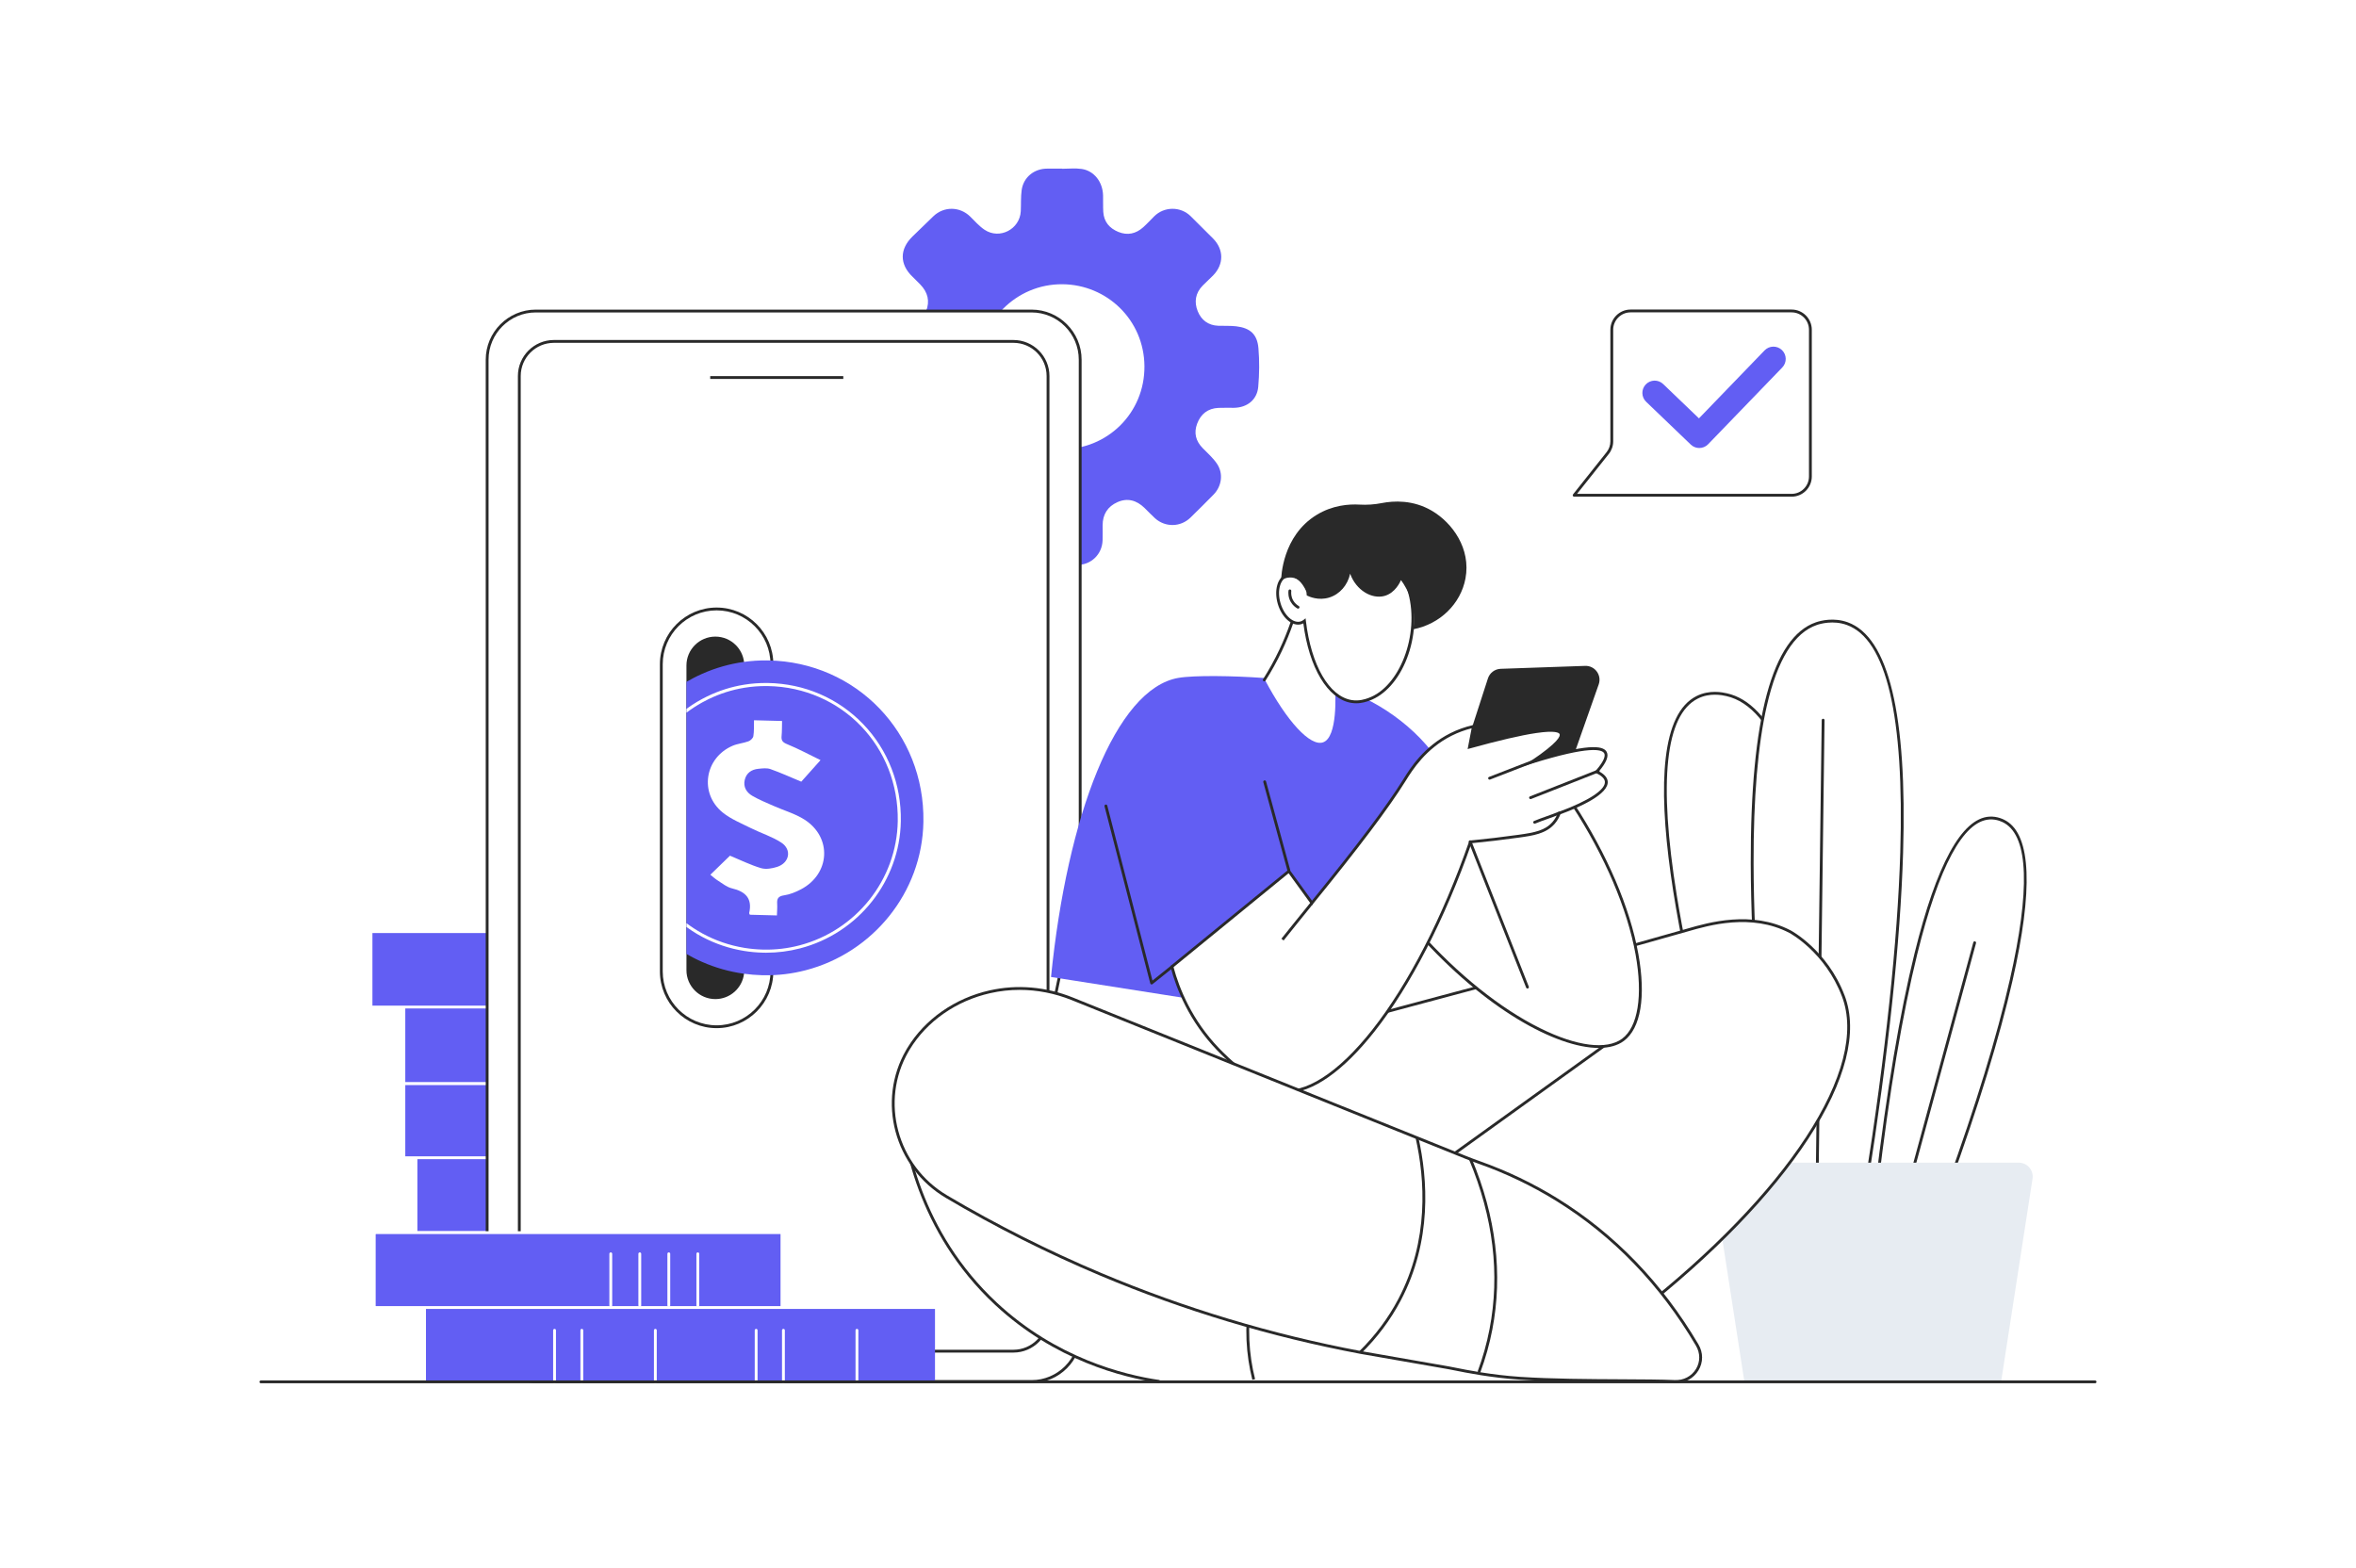 <?xml version="1.0" encoding="utf-8"?>
<!-- Generator: Adobe Illustrator 27.5.0, SVG Export Plug-In . SVG Version: 6.00 Build 0)  -->
<svg version="1.1" id="_x2DC_àð_x5F_1" xmlns="http://www.w3.org/2000/svg" xmlns:xlink="http://www.w3.org/1999/xlink" x="0px"
	 y="0px" viewBox="0 0 2500 1664" style="enable-background:new 0 0 2500 1664;" xml:space="preserve">
<rect style="fill:#FFFFFF;" width="2500" height="1664"/>
<rect x="395.194" y="990.172" style="fill:#625EF3;" width="392.672" height="78.901"/>
<rect x="430.058" y="1069.65" style="fill:#625EF3;" width="403.682" height="78.901"/>
<rect x="430.058" y="1148.927" style="fill:#625EF3;" width="403.682" height="78.901"/>
<rect x="442.902" y="1228.606" style="fill:#625EF3;" width="403.682" height="78.901"/>
<rect x="398.798" y="1308.084" style="fill:#625EF3;" width="429.436" height="78.901"/>
<rect x="452.077" y="1387.562" style="fill:#625EF3;" width="403.682" height="78.901"/>
<rect x="659.177" y="1387.562" style="fill:#625EF3;" width="332.969" height="78.901"/>
<path style="fill:#FFFFFF;" d="M546.919,1148.968c-0.829,0-1.5-0.672-1.5-1.5v-54.738c0-0.828,0.671-1.5,1.5-1.5s1.5,0.672,1.5,1.5
	v54.738C548.419,1148.296,547.748,1148.968,546.919,1148.968z"/>
<path style="fill:#FFFFFF;" d="M588.446,1148.968c-0.829,0-1.5-0.672-1.5-1.5v-54.738c0-0.828,0.671-1.5,1.5-1.5s1.5,0.672,1.5,1.5
	v54.738C589.946,1148.296,589.274,1148.968,588.446,1148.968z"/>
<path style="fill:#FFFFFF;" d="M714.282,1148.968c-0.829,0-1.5-0.672-1.5-1.5v-54.738c0-0.828,0.671-1.5,1.5-1.5s1.5,0.672,1.5,1.5
	v54.738C715.782,1148.296,715.111,1148.968,714.282,1148.968z"/>
<path style="fill:#FFFFFF;" d="M517.977,1068.433c-0.829,0-1.5-0.672-1.5-1.5v-54.739c0-0.828,0.671-1.5,1.5-1.5
	c0.829,0,1.5,0.672,1.5,1.5v54.739C519.477,1067.761,518.806,1068.433,517.977,1068.433z"/>
<path style="fill:#FFFFFF;" d="M546.919,1068.433c-0.829,0-1.5-0.672-1.5-1.5v-54.739c0-0.828,0.671-1.5,1.5-1.5s1.5,0.672,1.5,1.5
	v54.739C548.419,1067.761,547.748,1068.433,546.919,1068.433z"/>
<path style="fill:#FFFFFF;" d="M624.938,1068.433c-0.829,0-1.5-0.672-1.5-1.5v-54.739c0-0.828,0.671-1.5,1.5-1.5s1.5,0.672,1.5,1.5
	v54.739C626.438,1067.761,625.767,1068.433,624.938,1068.433z"/>
<path style="fill:#FFFFFF;" d="M517.977,1229.503c-0.829,0-1.5-0.672-1.5-1.5v-54.738c0-0.828,0.671-1.5,1.5-1.5
	c0.829,0,1.5,0.672,1.5,1.5v54.738C519.477,1228.831,518.806,1229.503,517.977,1229.503z"/>
<path style="fill:#FFFFFF;" d="M546.919,1229.503c-0.829,0-1.5-0.672-1.5-1.5v-54.738c0-0.828,0.671-1.5,1.5-1.5s1.5,0.672,1.5,1.5
	v54.738C548.419,1228.831,547.748,1229.503,546.919,1229.503z"/>
<path style="fill:#FFFFFF;" d="M624.938,1229.503c-0.829,0-1.5-0.672-1.5-1.5v-54.738c0-0.828,0.671-1.5,1.5-1.5s1.5,0.672,1.5,1.5
	v54.738C626.438,1228.831,625.767,1229.503,624.938,1229.503z"/>
<path style="fill:#FFFFFF;" d="M802.368,1467.964c-0.829,0-1.5-0.672-1.5-1.5v-54.739c0-0.828,0.671-1.5,1.5-1.5s1.5,0.672,1.5,1.5
	v54.739C803.868,1467.292,803.196,1467.964,802.368,1467.964z"/>
<path style="fill:#FFFFFF;" d="M831.31,1467.964c-0.829,0-1.5-0.672-1.5-1.5v-54.739c0-0.828,0.671-1.5,1.5-1.5
	c0.829,0,1.5,0.672,1.5,1.5v54.739C832.81,1467.292,832.139,1467.964,831.31,1467.964z"/>
<path style="fill:#FFFFFF;" d="M909.329,1467.964c-0.829,0-1.5-0.672-1.5-1.5v-54.739c0-0.828,0.671-1.5,1.5-1.5
	c0.829,0,1.5,0.672,1.5,1.5v54.739C910.829,1467.292,910.157,1467.964,909.329,1467.964z"/>
<path style="fill:#FFFFFF;" d="M588.446,1467.964c-0.829,0-1.5-0.672-1.5-1.5v-54.739c0-0.828,0.671-1.5,1.5-1.5s1.5,0.672,1.5,1.5
	v54.739C589.946,1467.292,589.274,1467.964,588.446,1467.964z"/>
<path style="fill:#FFFFFF;" d="M617.388,1467.964c-0.829,0-1.5-0.672-1.5-1.5v-54.739c0-0.828,0.671-1.5,1.5-1.5s1.5,0.672,1.5,1.5
	v54.739C618.888,1467.292,618.217,1467.964,617.388,1467.964z"/>
<path style="fill:#FFFFFF;" d="M695.407,1467.964c-0.829,0-1.5-0.672-1.5-1.5v-54.739c0-0.828,0.671-1.5,1.5-1.5
	c0.829,0,1.5,0.672,1.5,1.5v54.739C696.907,1467.292,696.235,1467.964,695.407,1467.964z"/>
<path style="fill:#FFFFFF;" d="M670.239,1308.78c-0.829,0-1.5-0.672-1.5-1.5v-54.739c0-0.828,0.671-1.5,1.5-1.5
	c0.829,0,1.5,0.672,1.5,1.5v54.739C671.739,1308.108,671.068,1308.78,670.239,1308.78z"/>
<path style="fill:#FFFFFF;" d="M699.182,1308.78c-0.829,0-1.5-0.672-1.5-1.5v-54.739c0-0.828,0.671-1.5,1.5-1.5
	c0.829,0,1.5,0.672,1.5,1.5v54.739C700.682,1308.108,700.01,1308.78,699.182,1308.78z"/>
<path style="fill:#FFFFFF;" d="M777.2,1308.78c-0.829,0-1.5-0.672-1.5-1.5v-54.739c0-0.828,0.671-1.5,1.5-1.5s1.5,0.672,1.5,1.5
	v54.739C778.7,1308.108,778.029,1308.78,777.2,1308.78z"/>
<path style="fill:#FFFFFF;" d="M543.144,1308.78c-0.829,0-1.5-0.672-1.5-1.5v-54.739c0-0.828,0.671-1.5,1.5-1.5s1.5,0.672,1.5,1.5
	v54.739C544.644,1308.108,543.973,1308.78,543.144,1308.78z"/>
<path style="fill:#FFFFFF;" d="M572.087,1308.78c-0.829,0-1.5-0.672-1.5-1.5v-54.739c0-0.828,0.671-1.5,1.5-1.5
	c0.829,0,1.5,0.672,1.5,1.5v54.739C573.587,1308.108,572.915,1308.78,572.087,1308.78z"/>
<path style="fill:#FFFFFF;" d="M650.105,1308.78c-0.829,0-1.5-0.672-1.5-1.5v-54.739c0-0.828,0.671-1.5,1.5-1.5s1.5,0.672,1.5,1.5
	v54.739C651.605,1308.108,650.934,1308.78,650.105,1308.78z"/>
<path style="fill:#FFFFFF;" d="M709.689,1386.799c-0.829,0-1.5-0.672-1.5-1.5v-54.738c0-0.828,0.671-1.5,1.5-1.5
	c0.829,0,1.5,0.672,1.5,1.5v54.738C711.189,1386.127,710.518,1386.799,709.689,1386.799z"/>
<path style="fill:#FFFFFF;" d="M740.478,1386.799c-0.829,0-1.5-0.672-1.5-1.5v-54.738c0-0.828,0.671-1.5,1.5-1.5
	c0.829,0,1.5,0.672,1.5,1.5v54.738C741.978,1386.127,741.307,1386.799,740.478,1386.799z"/>
<path style="fill:#FFFFFF;" d="M648.111,1386.799c-0.829,0-1.5-0.672-1.5-1.5v-54.738c0-0.828,0.671-1.5,1.5-1.5s1.5,0.672,1.5,1.5
	v54.738C649.611,1386.127,648.94,1386.799,648.111,1386.799z"/>
<path style="fill:#FFFFFF;" d="M678.9,1386.799c-0.829,0-1.5-0.672-1.5-1.5v-54.738c0-0.828,0.671-1.5,1.5-1.5s1.5,0.672,1.5,1.5
	v54.738C680.4,1386.127,679.729,1386.799,678.9,1386.799z"/>
<path style="fill:#FFFFFF;" d="M835.05,1151.567H427.096c-0.829,0-1.5-0.672-1.5-1.5s0.671-1.5,1.5-1.5H835.05
	c0.829,0,1.5,0.672,1.5,1.5S835.878,1151.567,835.05,1151.567z"/>
<path style="fill:#FFFFFF;" d="M848.019,1230.106H428.275c-0.829,0-1.5-0.672-1.5-1.5s0.671-1.5,1.5-1.5h419.745
	c0.829,0,1.5,0.672,1.5,1.5S848.848,1230.106,848.019,1230.106z"/>
<path style="fill:#FFFFFF;" d="M848.019,1309.584H361.069c-0.829,0-1.5-0.672-1.5-1.5s0.671-1.5,1.5-1.5h486.951
	c0.829,0,1.5,0.672,1.5,1.5S848.848,1309.584,848.019,1309.584z"/>
<path style="fill:#FFFFFF;" d="M996.581,1389.063H362.248c-0.829,0-1.5-0.672-1.5-1.5s0.671-1.5,1.5-1.5h634.333
	c0.829,0,1.5,0.672,1.5,1.5S997.409,1389.063,996.581,1389.063z"/>
<path style="fill:#FFFFFF;" d="M835.05,1070.212H394.672c-0.829,0-1.5-0.672-1.5-1.5s0.671-1.5,1.5-1.5H835.05
	c0.829,0,1.5,0.672,1.5,1.5S835.878,1070.212,835.05,1070.212z"/>
<path style="fill:#625EF3;" d="M1126.939,179.104c6.934,0,13.986-0.813,20.776,0.173c13.24,1.923,22.38,13.705,22.766,28.046
	c0.157,5.836-0.118,11.692,0.231,17.513c0.633,10.561,6.615,17.46,16.075,21.312c9.7,3.949,18.612,1.913,26.312-4.988
	c4.071-3.649,7.761-7.721,11.645-11.581c10.671-10.605,28.076-10.663,38.754-0.097c7.915,7.832,15.815,15.681,23.66,23.584
	c11.646,11.733,11.649,27.492,0.003,39.338c-3.58,3.641-7.405,7.042-10.979,10.688c-7.712,7.868-9.204,17.353-5.254,27.164
	c3.801,9.441,11.216,15.044,21.815,15.449c6.372,0.244,12.811-0.172,19.114,0.584c14.7,1.762,22.229,8.431,23.489,23.182
	c1.158,13.562,0.989,27.387-0.193,40.956c-1.206,13.855-11.786,22.153-25.78,22.343c-5.476,0.074-10.963-0.181-16.428,0.073
	c-11.228,0.521-18.729,6.418-22.629,16.787c-3.704,9.848-1.429,18.449,5.907,25.94c5.213,5.323,10.949,10.365,15.083,16.462
	c7.079,10.441,5.167,23.96-3.662,32.93c-8.066,8.195-16.196,16.329-24.438,24.346c-10.485,10.2-26.671,10.489-37.587,0.678
	c-3.932-3.534-7.499-7.472-11.322-11.132c-8.241-7.888-17.79-10.744-28.497-6c-10.464,4.636-15.778,13.048-15.786,24.625
	c-0.004,5.294,0.136,10.593-0.037,15.882c-0.491,14.986-12.191,26.206-27.214,26.223c-10.589,0.012-21.185-0.26-31.764,0.066
	c-14.682,0.453-27.356-11.229-27.81-27.5c-0.148-5.29-0.016-10.588-0.025-15.882c-0.018-10.535-6.063-19.653-15.61-23.479
	c-10.378-4.159-19.608-2.286-27.629,5.453c-3.546,3.422-6.928,7.013-10.477,10.432c-11.589,11.164-28.126,11.197-39.623-0.007
	c-7.964-7.761-15.83-15.625-23.634-23.547c-10.992-11.159-10.873-27.389,0.185-38.593c3.206-3.248,6.399-6.512,9.69-9.674
	c8.152-7.831,10.993-17.18,6.889-27.785c-4.234-10.94-12.753-16.353-24.514-16.55c-5.247-0.088-10.494-0.141-15.741-0.228
	c-15.718-0.261-27.12-11.793-27.134-27.443c-0.009-9.676,0.526-19.387-0.121-29.02c-1.057-15.743,10.375-29.863,29.393-30.072
	c4.381-0.048,8.763,0.001,13.144-0.013c12.064-0.037,20.492-5.277,24.612-15.408c4.407-10.835,1.828-20.237-6.077-28.452
	c-2.658-2.762-5.357-5.49-8.135-8.129c-13.932-13.236-13.966-29.377-0.046-42.877c7.333-7.111,14.661-14.227,22.011-21.321
	c11.167-10.777,28.142-10.575,39.183,0.301c4.92,4.847,9.573,10.216,15.249,13.995c15.934,10.609,37.383-0.604,38.376-19.695
	c0.388-7.451-0.078-14.998,0.929-22.353c1.867-13.642,13.157-22.836,26.971-22.861c5.294-0.01,10.589-0.002,15.883-0.002
	C1126.939,178.997,1126.939,179.05,1126.939,179.104z M1039.347,389.156c-0.487,48.469,38.71,87.26,86.337,87.662
	c49.537,0.418,89.148-38.708,88.708-88.337c-0.433-48.836-39.66-86.431-86.951-86.839
	C1077.963,301.215,1038.664,341.844,1039.347,389.156z"/>
<path style="fill:#FFFFFF;" d="M1094.598,1466.124H568.533c-28.505,0-51.613-23.108-51.613-51.613V381.683
	c0-28.505,23.108-51.613,51.613-51.613h526.065c28.505,0,51.613,23.108,51.613,51.613v1032.829
	C1146.21,1443.016,1123.103,1466.124,1094.598,1466.124z"/>
<path style="fill:#292929;" d="M1094.598,1467.624H568.533c-29.287,0-53.113-23.826-53.113-53.112V381.683
	c0-29.287,23.827-53.113,53.113-53.113h526.064c29.287,0,53.113,23.826,53.113,53.113v1032.829
	C1147.71,1443.798,1123.884,1467.624,1094.598,1467.624z M568.533,331.57c-27.632,0-50.113,22.48-50.113,50.113v1032.829
	c0,27.632,22.481,50.112,50.113,50.112h526.064c27.632,0,50.113-22.48,50.113-50.112V381.683c0-27.632-22.48-50.113-50.113-50.113
	H568.533z"/>
<path style="fill:#292929;" d="M1075.37,1435.381H587.761c-21.072,0-38.216-17.144-38.216-38.216V399.029
	c0-21.072,17.144-38.216,38.216-38.216h487.609c21.072,0,38.216,17.143,38.216,38.216v998.136
	C1113.586,1418.237,1096.442,1435.381,1075.37,1435.381z M587.761,363.814c-19.418,0-35.216,15.798-35.216,35.216v998.136
	c0,19.418,15.798,35.216,35.216,35.216h487.609c19.418,0,35.216-15.798,35.216-35.216V399.029c0-19.418-15.798-35.216-35.216-35.216
	H587.761z"/>
<rect x="753.619" y="399.138" style="fill:#292929;" width="141.218" height="3"/>
<path style="fill:#FFFFFF;" d="M1849.18,1245.227c-45.578-153.526-128.755-464.56-48.381-505.156
	c13.457-6.797,27.08-3.781,31.305-2.846c111.422,24.664,113.845,409.068,113.838,478.119L1849.18,1245.227z"/>
<path style="fill:#292929;" d="M1847.742,1245.654c-62.534-210.643-121.557-469.578-47.619-506.922
	c13.932-7.037,27.76-3.978,32.304-2.972c47.686,10.555,81.286,85.812,99.869,223.679c13.191,97.863,15.151,202.339,15.146,255.905
	h-3c0.011-105.966-8.083-453.506-112.662-476.655c-4.287-0.949-17.328-3.834-30.305,2.72
	c-34.281,17.314-41.763,87.515-22.237,208.651c12.707,78.832,36.723,177.997,71.379,294.739L1847.742,1245.654z"/>
<path style="fill:#FFFFFF;" d="M1991.477,1258.034c16.748-140.099,54.147-385.698,119.53-389.895
	c8.666-0.556,15.431,3.281,17.076,4.269c59.842,35.929-23.543,282.919-60.688,385.626H1991.477z"/>
<path style="fill:#292929;" d="M2068.805,1258.544l-2.82-1.02c30.621-84.668,53.049-157.905,66.662-217.678
	c21.662-95.119,19.867-151.021-5.336-166.152c-2.306-1.385-8.499-4.553-16.208-4.059c-27.892,1.79-53.678,49.852-76.643,142.848
	c-15.586,63.118-29.546,145.793-41.493,245.729l-2.979-0.355c11.961-100.058,25.944-182.855,41.56-246.093
	c23.313-94.412,50.016-143.238,79.363-145.122c8.533-0.547,15.396,2.951,17.944,4.48c26.439,15.874,28.699,72.865,6.716,169.391
	C2121.932,1100.405,2099.468,1173.762,2068.805,1258.544z"/>
<path style="fill:#FFFFFF;" d="M1885.375,1258.034c-19.576-152.615-64.07-559.976,42.068-596.226c3.01-1.028,17.314-5.573,32.728,0
	c98.397,35.576,48.923,413.616,20.028,596.226H1885.375z"/>
<path style="fill:#292929;" d="M1981.681,1258.269l-2.963-0.469c22.172-140.121,34.857-258.908,37.703-353.062
	c4.384-145.059-14.712-226.317-56.759-241.519c-14.296-5.169-27.904-1.3-31.733,0.009c-24.094,8.229-41.968,37.132-53.127,85.907
	c-9.481,41.446-14.203,97.682-14.035,167.146c0.226,93.405,9.006,208.323,26.097,341.563l-2.976,0.381
	c-17.107-133.363-25.896-248.407-26.121-341.938c-0.373-153.994,22.907-240.09,69.192-255.898c5.209-1.78,18.925-5.343,33.723,0.009
	c43.403,15.693,63.166,97.931,58.737,244.431C2016.57,999.108,2003.873,1118.022,1981.681,1258.269z"/>
<path style="fill:#292929;" d="M2019.938,1279.455c-0.13,0-0.263-0.017-0.395-0.053c-0.799-0.217-1.271-1.041-1.054-1.841
	l75.418-277.48c0.218-0.799,1.039-1.274,1.841-1.054c0.799,0.217,1.271,1.041,1.054,1.841l-75.418,277.48
	C2021.202,1279.017,2020.598,1279.455,2019.938,1279.455z"/>
<path style="fill:#292929;" d="M1927.883,1279.455c-0.006,0-0.013,0-0.02,0c-0.828-0.011-1.491-0.691-1.48-1.52l6.676-513.693
	c0.011-0.822,0.681-1.48,1.5-1.48c0.006,0,0.013,0,0.02,0c0.828,0.011,1.491,0.691,1.48,1.519l-6.676,513.693
	C1929.372,1278.796,1928.702,1279.455,1927.883,1279.455z"/>
<path style="fill:#E7ECF2;" d="M2156.756,1250.876l-33.482,216.335h-272.13l-33.482-216.335c-1.381-8.951,5.55-17.033,14.599-17.033
	h309.896C2151.206,1233.843,2158.136,1241.926,2156.756,1250.876z"/>
<path style="fill:#FFFFFF;" d="M1438.554,1082.381c148.521-39.914,267.669-71.04,351.998-95.386
	c22.24-6.421,67.722-19.779,108.892,1.688c0,0,38.164,19.9,56.556,68.374c29.754,78.418-60.184,211.702-216.095,334.272
	c-210.186-94.542-420.372-189.083-630.558-283.625l23.635-113.956L1438.554,1082.381z"/>
<path style="fill:#292929;" d="M1740.118,1393.069l-0.828-0.372l-631.657-284.118l24.209-116.723l1.558,0.452l305.169,88.515
	c40.384-10.852,78.079-20.917,114.533-30.65c94.298-25.177,175.735-46.921,237.033-64.618l0.449-0.13
	c22.11-6.385,68.123-19.672,109.552,1.929c0.387,0.202,38.883,20.725,57.266,69.172c14.614,38.518,1.277,91.055-38.57,151.933
	c-38.914,59.453-100.466,123.097-178,184.051L1740.118,1393.069z M1111.06,1106.831l628.632,282.758
	c76.947-60.586,138.01-123.771,176.63-182.773c39.3-60.042,52.535-111.644,38.275-149.226
	c-17.961-47.336-55.472-67.38-55.849-67.576c-40.36-21.046-85.594-7.985-107.332-1.706l-0.449,0.13
	c-61.327,17.705-142.778,39.452-237.091,64.634c-36.576,9.767-74.398,19.864-114.934,30.758l-0.405,0.109l-0.402-0.117
	l-304.014-88.18L1111.06,1106.831z"/>
<path style="fill:#292929;" d="M1578.87,719.957l-57.161,176.548c-3.111,9.609,4.143,19.43,14.242,19.281l83.944-1.234
	c6.174-0.091,11.636-4.019,13.688-9.843c20.949-59.475,41.898-118.951,62.847-178.426c3.45-9.795-4.038-19.991-14.416-19.63
	c-29.876,1.037-59.753,2.075-89.629,3.112C1586.183,709.981,1580.781,714.055,1578.87,719.957z"/>
<path style="fill:#625EF3;" d="M1430.957,733.759c-26.754-9.742-52.271-11.568-91.165-14.35c-30.58-2.188-72.557-2.961-89.477,0
	c-66.572,11.649-117.851,146.304-135.059,317.389c100.169,15.757,200.338,31.514,300.507,47.271
	c109.352-70.836,153.32-184.998,120.709-258.301C1518.947,786.375,1475.368,749.931,1430.957,733.759z"/>
<path style="fill:#FFFFFF;" d="M1505.239,989.528c87.122,97.889,183.187,138.914,216.939,113.956
	c34.39-25.43,22.97-133.327-53.18-249.86l-125.774,6.753L1505.239,989.528z"/>
<path style="fill:#292929;" d="M1696.419,1112.086c-44.853,0-121-41.449-192.3-121.561l-0.554-0.622l38.52-130.967l127.697-6.856
	l0.473,0.724c35.141,53.776,59.383,110.474,68.263,159.647c8.181,45.311,2.551,78.931-15.447,92.239
	C1716.385,1109.634,1707.326,1112.086,1696.419,1112.086z M1506.913,989.152c40.195,45.029,85.441,81.265,127.476,102.077
	c38.766,19.195,70.438,23.22,86.898,11.049c16.794-12.419,22.132-45.8,14.277-89.294c-8.77-48.567-32.679-104.584-67.349-157.816
	l-123.852,6.651L1506.913,989.152z"/>
<path style="fill:#FFFFFF;" d="M1687.569,1463.924l-731.853-294.598c1.81,25.297,12.277,131.545,101.294,214.407
	c67.336,62.68,142.953,77.847,172.616,82.188L1687.569,1463.924z"/>
<path style="fill:#292929;" d="M1229.628,1467.42c-0.072,0-0.146-0.005-0.219-0.016c-37.539-5.493-109.985-23.525-173.42-82.574
	C972.483,1307.1,957,1208.302,954.22,1169.434c-0.037-0.517,0.194-1.015,0.613-1.319c0.418-0.306,0.965-0.37,1.443-0.18
	l731.854,294.598c0.769,0.31,1.141,1.184,0.831,1.952s-1.184,1.142-1.952,0.831l-729.614-293.696
	c3.218,40.051,19.578,135.562,100.638,211.016c62.839,58.493,134.618,76.358,171.811,81.801c0.82,0.12,1.387,0.882,1.267,1.701
	C1231.001,1466.883,1230.36,1467.42,1229.628,1467.42z"/>
<path style="fill:#292929;" d="M1328.874,1464.289c-1.696-6.76-3.067-13.625-4.072-20.404c-4.279-28.835-2.563-58.008,5.1-86.707
	l2.898,0.773c-7.557,28.302-9.25,57.065-5.031,85.494c0.991,6.682,2.343,13.448,4.016,20.113L1328.874,1464.289z"/>
<path style="fill:#292929;" d="M1528.031,1236.667c-0.466,0-0.926-0.217-1.219-0.624c-0.483-0.673-0.331-1.61,0.342-2.094
	l173.2-124.58c0.674-0.481,1.61-0.331,2.094,0.342s0.331,1.61-0.342,2.094l-173.2,124.58
	C1528.642,1236.575,1528.335,1236.667,1528.031,1236.667z"/>
<path style="fill:#FFFFFF;" d="M1243.562,1025.825c4.844,18.347,17.075,54.508,48.959,87.683c7.213,7.505,38.5,38.858,64.153,44
	c56.797,11.384,144.269-94.034,203.661-264.057c14.29-1.378,31.561-3.304,51.263-6.062c16.329-2.285,28.628-4.343,37.141-14.35
	c3.139-3.69,4.899-7.444,5.909-10.13c9.79-3.574,51.651-19.358,49.803-33.765c-0.356-2.774-2.451-6.425-10.129-10.129
	c8.305-9.51,11.4-16.263,9.285-20.259c-4.329-8.181-30.496-4.805-78.503,10.13c22.876-15.366,33.288-25.496,31.233-30.388
	c-3.146-7.489-35.503-2.706-97.074,14.35c1.407-7.316,2.814-14.631,4.221-21.947c-5.571,1.273-14.099,3.677-23.635,8.441
	c-28.828,14.401-43.317,38.603-49.803,48.959c-18.944,30.247-51.097,72.477-97.918,129.995c-8.16-11.255-16.32-22.51-24.479-33.765
	C1326.286,958.295,1284.924,992.06,1243.562,1025.825z"/>
<path style="fill:#292929;" d="M1365.289,1159.847c-3.046,0-6.015-0.288-8.91-0.868c-25.557-5.122-56.167-35.303-64.939-44.432
	c-29.633-30.831-43.181-65.057-49.328-88.339l-0.247-0.934l0.748-0.611l125.317-102.3l24.266,33.472
	c48.073-59.107,78.778-99.909,96.578-128.331l0.615-0.983c6.966-11.156,21.462-34.37,49.79-48.521
	c7.549-3.771,15.613-6.652,23.971-8.562l2.241-0.512l-4.199,21.833c80.897-22.271,94.116-18.583,96.528-12.842
	c1.505,3.581-0.099,9.867-23.82,26.725c57.484-17.081,68.144-12.046,71.034-6.586c2.34,4.42-0.354,11.132-8.232,20.491
	c5.637,3.046,8.742,6.542,9.238,10.408c1.774,13.831-30.343,27.854-50.137,35.131c-1.465,3.691-3.455,7.028-5.92,9.926
	c-9.208,10.824-23.23,12.787-38.076,14.864c-16.764,2.346-33.705,4.356-50.372,5.977c-28.17,80.392-64.633,151.24-102.726,199.584
	C1425.156,1137.018,1392.392,1159.847,1365.289,1159.847z M1245.26,1026.375c6.171,22.914,19.548,56.136,48.341,86.094
	c8.62,8.969,38.666,38.617,63.367,43.568c27.501,5.511,62.797-17.024,99.384-63.459c38.035-48.27,74.46-119.163,102.566-199.622
	l0.316-0.906l0.956-0.092c16.932-1.633,34.158-3.67,51.199-6.054c17.259-2.415,28.309-4.552,36.207-13.837
	c2.384-2.802,4.283-6.061,5.646-9.686l0.243-0.644l0.646-0.236c31.676-11.567,49.93-23.592,48.83-32.165
	c-0.407-3.173-3.534-6.191-9.293-8.969l-1.773-0.855l1.295-1.483c9.735-11.149,10.316-16.252,9.089-18.57
	c-2.206-4.171-15.111-8.308-76.731,10.86l-9.812,3.053l8.53-5.73c30.047-20.183,31.469-26.698,30.686-28.563
	c-0.574-1.366-4.16-4.21-25.025-1.127c-16.042,2.372-39.683,7.87-70.266,16.341l-2.33,0.645l4.238-22.036
	c-7.323,1.842-14.395,4.456-21.053,7.781c-27.571,13.774-41.765,36.503-48.585,47.426l-0.617,0.987
	c-18.266,29.164-48.498,69.302-98.026,130.146l-1.231,1.514l-24.693-34.059L1245.26,1026.375z"/>
<path style="fill:#FFFFFF;" d="M1374.401,639.218c-1.258,10.993-3.996,25.385-10.13,41.362
	c-6.746,17.571-15.302,31.073-22.297,40.455c23.541,44.526,48.366,71.453,61.971,66.748c15.608-5.398,13.19-51.307,12.662-59.933
	C1402.538,698.306,1388.469,668.762,1374.401,639.218z"/>
<path style="fill:#FFFFFF;" d="M1495.855,629.203c-5.559-20.67-24.705-62.268-57.723-61.736
	c-23.98,0.386-45.363,26.317-52.768,55.252c-5.03-8.878-12.795-13.977-19.574-11.995c-8.725,2.552-12.51,15.865-8.454,29.736
	c4.056,13.871,14.418,23.048,23.143,20.496c1.37-0.401,2.617-1.067,3.732-1.958c5.59,47.355,24.976,81.228,49.705,85.389
	c8.211,1.382,14.83-0.88,18.473-2.173C1486.43,730.131,1508.116,674.796,1495.855,629.203z"/>
<path style="fill:#292929;" d="M1439.092,746.318c-1.716,0-3.53-0.133-5.425-0.452c-24.817-4.175-44.57-37.164-50.652-84.313
	c-0.679,0.349-1.386,0.63-2.115,0.844c-4.731,1.385-9.966-0.18-14.738-4.406c-4.579-4.056-8.226-10.132-10.265-17.108
	c-2.04-6.976-2.243-14.059-0.569-19.944c1.742-6.13,5.309-10.269,10.042-11.653c6.578-1.926,13.968,1.866,19.453,9.754
	c7.848-26.596,28.111-52.667,53.285-53.072c0.214-0.003,0.429-0.005,0.641-0.005c32.928,0,52.685,41.021,58.555,62.852l0,0
	c5.908,21.966,4.297,47.481-4.419,70.002c-8.729,22.555-23.306,38.888-39.993,44.812
	C1450.229,744.573,1445.313,746.318,1439.092,746.318z M1385.384,656.14l0.316,2.683c5.556,47.061,24.579,80.067,48.465,84.086
	c8.001,1.347,14.565-0.987,17.722-2.108c33.367-11.844,54.428-66.928,42.52-111.207l0,0c-5.663-21.056-24.553-60.631-55.658-60.631
	c-0.198,0-0.393,0.002-0.592,0.005c-24.451,0.393-44.7,28.18-51.339,54.125l-0.923,3.606l-1.835-3.239
	c-4.802-8.473-11.972-13.012-17.849-11.294c-3.707,1.085-6.548,4.491-7.998,9.594c-1.521,5.348-1.321,11.841,0.563,18.282
	c1.884,6.441,5.213,12.018,9.375,15.704c3.972,3.517,8.202,4.857,11.907,3.772c1.153-0.337,2.235-0.905,3.217-1.69L1385.384,656.14z
	"/>
<path style="fill:#292929;" d="M1432.645,608.829c-2.553,12.068-10.962,21.793-22.092,25.264
	c-11.578,3.611-21.506-0.981-23.906-2.173c-0.259-8.899-5.663-16.344-13.04-18.473c-6.891-1.989-12.871,1.42-14.126,2.173
	c0.016-2.813,1.016-46.924,37.711-69.256c16.798-10.223,33.924-11.529,45.349-10.869c7.946,0.459,15.904-0.089,23.715-1.621
	c12.62-2.475,33.275-3.604,53.333,8.27c21.667,12.826,41.389,40.098,35.453,71.75c-5.057,26.966-27.121,48.514-55.384,53.885
	c0.923-6.323,1.691-17.468-2.173-30.426c-2.929-9.824-7.454-17.114-10.867-21.733c-0.852,1.979-6.15,13.795-17.676,16.844
	C1455.754,635.953,1439.152,626.711,1432.645,608.829z"/>
<path style="fill:#292929;" d="M1222.02,1044.715c-0.159,0-0.319-0.025-0.474-0.077c-0.483-0.161-0.851-0.556-0.978-1.048
	l-48.521-187.902c-0.208-0.802,0.275-1.62,1.077-1.827c0.804-0.206,1.621,0.274,1.827,1.077l47.941,185.658l19.923-15.938
	c0.646-0.519,1.591-0.413,2.108,0.234c0.518,0.646,0.413,1.591-0.234,2.107l-21.733,17.386
	C1222.688,1044.602,1222.356,1044.715,1222.02,1044.715z"/>
<path style="fill:#292929;" d="M1367.63,925.185c-0.659,0-1.264-0.438-1.446-1.105l-25.657-94.027
	c-0.218-0.799,0.253-1.624,1.053-1.842c0.798-0.217,1.623,0.253,1.842,1.052l25.657,94.028c0.218,0.799-0.253,1.624-1.053,1.842
	C1367.894,925.168,1367.761,925.185,1367.63,925.185z"/>
<path style="fill:#292929;" d="M1362.065,998.063l-2.342-1.875c0.27-0.337,27.069-33.834,31.251-38.852l2.305,1.92
	C1389.116,964.251,1362.336,997.725,1362.065,998.063z"/>
<path style="fill:#292929;" d="M1620.819,1049.062c-0.598,0-1.163-0.359-1.396-0.949l-60.853-154.304
	c-0.304-0.771,0.074-1.643,0.845-1.946c0.769-0.304,1.643,0.073,1.946,0.845l60.853,154.304c0.304,0.771-0.074,1.643-0.845,1.946
	C1621.189,1049.028,1621.003,1049.062,1620.819,1049.062z"/>
<path style="fill:#FFFFFF;" d="M1137.902,1059.999l417.472,168.271c4.731,1.907,9.511,3.685,14.32,5.388
	c25.343,8.976,53.492,21.575,82.423,39.495c74.233,45.979,120.763,106.636,148.796,154.216c10.67,18.109-3.133,39.736-24.128,38.723
	c-35.12-1.695-107.168,0.276-163.572-3.431c-37.138-2.441-67.513-9.624-76.03-11.11l-93.564-16.327
	c-77.367-14.55-172.013-39.302-275.183-82.724c-62.048-26.114-116.775-54.603-164.117-82.612
	c-53.712-31.778-72.793-100.925-41.475-154.906c0.428-0.738,0.866-1.476,1.315-2.212c18.784-30.876,50.264-52.177,86.31-60.286
	C1079.647,1045.919,1110.162,1048.818,1137.902,1059.999z"/>
<path style="fill:#292929;" d="M1778.21,1467.626c-0.497,0-0.996-0.012-1.498-0.036c-14.017-0.676-33.678-0.766-56.444-0.87
	c-34.343-0.157-73.268-0.335-107.154-2.563c-30.727-2.021-57.126-7.332-69.813-9.886c-2.738-0.551-4.901-0.985-6.375-1.243
	l-93.564-16.327c-94.446-17.762-187.134-45.625-275.507-82.818c-56.349-23.716-111.627-51.541-164.298-82.703
	c-54.624-32.317-73.469-102.726-42.009-156.95c0.434-0.747,0.877-1.494,1.331-2.24c18.517-30.437,50.323-52.659,87.262-60.97
	c29.181-6.563,59.723-3.941,88.324,7.588l417.471,168.271c4.337,1.748,9.001,3.504,14.261,5.366
	c29.014,10.275,56.842,23.61,82.712,39.633c60.741,37.623,110.973,89.682,149.298,154.729c5.183,8.795,5.198,19.143,0.043,27.679
	C1797.158,1462.713,1788.25,1467.626,1778.21,1467.626z M1081.957,1050.49c-10.46,0-20.897,1.147-31.161,3.457
	c-36.149,8.132-67.261,29.856-85.357,59.602c-0.443,0.728-0.876,1.457-1.298,2.187c-30.637,52.806-12.271,121.38,40.941,152.862
	c52.555,31.093,107.711,58.856,163.935,82.52c88.177,37.112,180.66,64.913,274.878,82.632l93.545,16.324
	c1.512,0.264,3.691,0.702,6.451,1.258c12.624,2.54,38.892,7.825,69.419,9.832c33.795,2.222,72.671,2.399,106.971,2.557
	c22.802,0.104,42.493,0.194,56.575,0.874c9.52,0.463,18.061-3.974,22.823-11.859c4.575-7.577,4.554-16.775-0.06-24.604
	c-38.077-64.626-87.97-116.339-148.294-153.702c-25.688-15.91-53.321-29.151-82.134-39.355c-5.3-1.877-10.004-3.647-14.38-5.411
	l-417.472-168.271C1119.373,1054.147,1100.628,1050.49,1081.957,1050.49z"/>
<path style="fill:#292929;" d="M1444.355,1436.236l-2.1-2.143c16.786-16.449,30.714-35.049,41.398-55.282
	c33.043-62.567,28.304-127.563,18.51-171.07l2.926-0.658c9.906,43.999,14.688,109.752-18.783,173.129
	C1475.478,1400.721,1461.363,1419.569,1444.355,1436.236z"/>
<path style="fill:#292929;" d="M1570.714,1456.655l-2.813-1.045c5.463-14.69,9.729-29.882,12.681-45.151
	c11.219-58.143,3.941-118.592-21.631-179.668l2.768-1.158c25.805,61.631,33.142,122.661,21.809,181.396
	C1580.545,1426.46,1576.233,1441.811,1570.714,1456.655z"/>
<path style="fill:#292929;" d="M1341.55,723.068c-0.276,0-0.555-0.076-0.804-0.234c-0.699-0.445-0.905-1.372-0.461-2.071
	c6.39-10.044,12.209-20.592,17.296-31.349c4.476-9.463,8.477-19.283,11.892-29.187c0.27-0.784,1.124-1.2,1.907-0.929
	c0.783,0.27,1.199,1.124,0.929,1.907c-3.45,10.008-7.493,19.93-12.015,29.492c-5.142,10.87-11.021,21.527-17.478,31.677
	C1342.53,722.823,1342.045,723.068,1341.55,723.068z"/>
<path style="fill:#292929;" d="M1377.409,645.917c-0.254,0-0.512-0.065-0.747-0.2c-2.062-1.187-4.963-3.377-7.074-7.077
	c-2.709-4.746-2.642-9.422-2.36-11.787c0.099-0.822,0.862-1.401,1.666-1.313c0.823,0.098,1.41,0.844,1.313,1.667
	c-0.237,1.998-0.295,5.947,1.987,9.945c1.778,3.115,4.226,4.962,5.965,5.963c0.718,0.414,0.965,1.331,0.552,2.048
	C1378.433,645.647,1377.928,645.917,1377.409,645.917z"/>
<path style="fill:#292929;" d="M1580.613,827.387c-0.601,0-1.168-0.364-1.398-0.958c-0.3-0.772,0.083-1.641,0.855-1.941
	l72.805-28.253c0.772-0.3,1.642,0.082,1.941,0.856c0.3,0.772-0.083,1.641-0.855,1.941l-72.805,28.253
	C1580.978,827.354,1580.794,827.387,1580.613,827.387z"/>
<path style="fill:#292929;" d="M1624.079,848.032c-0.598,0-1.163-0.36-1.396-0.95c-0.304-0.77,0.075-1.642,0.846-1.945
	l71.719-28.252c0.77-0.302,1.642,0.075,1.945,0.846s-0.075,1.642-0.846,1.945l-71.719,28.252
	C1624.448,847.999,1624.263,848.032,1624.079,848.032z"/>
<path style="fill:#292929;" d="M1628.427,874.112c-0.588,0-1.146-0.347-1.386-0.923c-0.318-0.765,0.043-1.644,0.808-1.962
	c4.385-1.827,8.824-3.399,13.117-4.92c4.255-1.507,8.654-3.065,12.962-4.86c0.769-0.318,1.644,0.044,1.962,0.808
	c0.318,0.765-0.043,1.643-0.808,1.962c-4.384,1.826-8.822,3.398-13.114,4.919c-4.256,1.507-8.656,3.065-12.965,4.861
	C1628.814,874.075,1628.619,874.112,1628.427,874.112z"/>
<path style="fill:#292929;" d="M760.416,1091.091c-33.183,0-60.179-26.996-60.179-60.179V704.918
	c0-33.183,26.996-60.179,60.179-60.179c33.183,0,60.179,26.996,60.179,60.179v325.994
	C820.595,1064.095,793.599,1091.091,760.416,1091.091z M760.416,647.739c-31.529,0-57.179,25.65-57.179,57.179v325.994
	c0,31.528,25.65,57.179,57.179,57.179c31.528,0,57.179-25.65,57.179-57.179V704.918C817.595,673.39,791.944,647.739,760.416,647.739
	z"/>
<path style="fill:#292929;" d="M789.753,706.257v323.32c0,1.282-0.076,2.543-0.25,3.781c-1.847,15.159-14.767,26.894-30.426,26.894
	c-16.941,0-30.676-13.735-30.676-30.676v-323.32c0-16.941,13.735-30.676,30.676-30.676c8.465,0,16.137,3.434,21.689,8.987
	c4.694,4.694,7.878,10.91,8.737,17.843C789.677,703.671,789.753,704.953,789.753,706.257z"/>
<path style="fill:#625EF3;" d="M815.213,700.857c-0.511-0.011-1.021-0.011-1.532-0.022c-8.204-0.065-16.278,0.467-24.178,1.576
	c-15.517,2.152-30.393,6.455-44.302,12.605c-1.728,0.761-3.445,1.554-5.14,2.38c-1.565,0.761-3.108,1.532-4.64,2.336
	c-2.369,1.239-4.716,2.543-7.02,3.89v288.722c2.304,1.347,4.64,2.63,7.02,3.868c3.195,1.663,6.455,3.216,9.78,4.673
	c13.833,6.063,28.687,10.323,44.302,12.475c6.281,0.869,12.681,1.402,19.179,1.576c0.446,0.022,0.891,0.022,1.337,0.033
	c15.517,0.282,30.622-1.576,44.987-5.346c70.534-18.343,123.584-81.846,124.834-157.553
	C981.393,778.03,908.751,702.487,815.213,700.857z"/>
<path style="fill:#FFFFFF;" d="M955.89,871.46c-1.043,63.373-45.009,118.879-106.926,134.983
	c-11.671,3.053-23.743,4.596-35.924,4.596c-0.88,0-1.75-0.011-2.63-0.022l-0.359-0.011c-0.283,0-0.554-0.011-0.837-0.022
	c-6.563-0.174-13.061-0.782-19.462-1.804c-15.637-2.51-30.687-7.552-44.552-14.931c-3.64-1.934-7.204-4.031-10.671-6.292
	c-2.086-1.358-4.129-2.771-6.129-4.227v-4.075c2.565,1.945,5.205,3.803,7.911,5.564c2.901,1.891,5.868,3.662,8.889,5.324
	c13.811,7.574,28.872,12.746,44.552,15.333c6.444,1.054,12.996,1.673,19.603,1.847c0.283,0.022,0.521,0.022,0.75,0.022l0.38,0.011
	c12.757,0.228,25.427-1.271,37.652-4.466c60.504-15.745,103.47-69.969,104.492-131.875c1.304-79.021-59.222-141.981-137.808-143.35
	l-1.271-0.011c-8.052-0.065-15.984,0.543-23.797,1.837c-13.04,2.141-25.699,6.15-37.837,12.018c-2.26,1.098-4.51,2.26-6.716,3.488
	c-3.032,1.673-5.998,3.466-8.889,5.357c-2.706,1.771-5.346,3.629-7.911,5.574v-4.075c1.999-1.467,4.042-2.88,6.129-4.238
	c3.456-2.249,7.02-4.379,10.671-6.335c1.75-0.935,3.521-1.847,5.303-2.706c12.583-6.085,25.71-10.214,39.25-12.377
	c7.813-1.261,15.756-1.858,23.808-1.804l1.293,0.011c38.771,0.674,74.663,16.18,101.069,43.65
	C942.339,795.927,956.531,832.515,955.89,871.46z"/>
<path style="fill:#FFFFFF;" d="M853.578,869.741c29.58,18.812,27.419,57.699-3.68,74.048c-5.564,2.928-11.731,5.448-17.897,6.357
	c-6.062,0.901-7.704,3.39-7.334,8.893c0.259,3.992-0.151,8.028-0.266,12.435c-10.206-0.267-19.533-0.504-28.696-0.748
	c-0.364-0.822-0.825-1.336-0.733-1.733c3.572-15.566-3.903-22.886-18.357-26.269c-5.241-1.224-9.916-5.104-14.663-8.094
	c-2.993-1.876-5.63-4.314-8.188-6.333c7.548-7.33,14.825-14.389,20.823-20.229c11.395,4.714,21.878,9.932,32.924,13.218
	c5.176,1.54,11.8,0.393,17.178-1.349c13.12-4.283,15.77-18.318,4.317-25.789c-9.9-6.447-21.629-10.032-32.306-15.373
	c-10.222-5.126-21.211-9.508-29.932-16.611c-25.017-20.357-19.028-58.081,10.676-70.761c5.319-2.271,11.391-2.723,16.843-4.737
	c2.156-0.797,4.777-3.354,5.122-5.449c0.85-5.233,0.517-10.639,0.678-16.862c10.253,0.271,19.398,0.504,29.771,0.778
	c-0.153,5.454-0.01,10.751-0.502,15.965c-0.466,4.861,1.201,6.732,5.936,8.657c11.693,4.768,22.857,10.812,35.389,16.913
	c-8.072,9.028-14.651,16.382-20.445,22.869c-11.284-4.693-21.831-9.521-32.731-13.366c-3.841-1.356-8.58-0.735-12.833-0.298
	c-7.216,0.722-12.674,4.394-14.419,11.754c-1.755,7.452,1.875,13.327,7.934,16.867c7.187,4.207,15.01,7.354,22.663,10.75
	C831.764,860.096,843.629,863.41,853.578,869.741z"/>
<rect x="398.798" y="1308.084" style="fill:#625EF3;" width="429.436" height="78.901"/>
<rect x="452.077" y="1387.562" style="fill:#625EF3;" width="403.682" height="78.901"/>
<rect x="659.177" y="1387.562" style="fill:#625EF3;" width="332.969" height="78.901"/>
<path style="fill:#FFFFFF;" d="M714.282,1148.968c-0.829,0-1.5-0.672-1.5-1.5v-54.738c0-0.828,0.671-1.5,1.5-1.5s1.5,0.672,1.5,1.5
	v54.738C715.782,1148.296,715.111,1148.968,714.282,1148.968z"/>
<path style="fill:#FFFFFF;" d="M802.368,1467.964c-0.829,0-1.5-0.672-1.5-1.5v-54.739c0-0.828,0.671-1.5,1.5-1.5s1.5,0.672,1.5,1.5
	v54.739C803.868,1467.292,803.196,1467.964,802.368,1467.964z"/>
<path style="fill:#FFFFFF;" d="M831.31,1467.964c-0.829,0-1.5-0.672-1.5-1.5v-54.739c0-0.828,0.671-1.5,1.5-1.5
	c0.829,0,1.5,0.672,1.5,1.5v54.739C832.81,1467.292,832.139,1467.964,831.31,1467.964z"/>
<path style="fill:#FFFFFF;" d="M909.329,1467.964c-0.829,0-1.5-0.672-1.5-1.5v-54.739c0-0.828,0.671-1.5,1.5-1.5
	c0.829,0,1.5,0.672,1.5,1.5v54.739C910.829,1467.292,910.157,1467.964,909.329,1467.964z"/>
<path style="fill:#FFFFFF;" d="M588.446,1467.964c-0.829,0-1.5-0.672-1.5-1.5v-54.739c0-0.828,0.671-1.5,1.5-1.5s1.5,0.672,1.5,1.5
	v54.739C589.946,1467.292,589.274,1467.964,588.446,1467.964z"/>
<path style="fill:#FFFFFF;" d="M617.388,1467.964c-0.829,0-1.5-0.672-1.5-1.5v-54.739c0-0.828,0.671-1.5,1.5-1.5s1.5,0.672,1.5,1.5
	v54.739C618.888,1467.292,618.217,1467.964,617.388,1467.964z"/>
<path style="fill:#FFFFFF;" d="M695.407,1467.964c-0.829,0-1.5-0.672-1.5-1.5v-54.739c0-0.828,0.671-1.5,1.5-1.5
	c0.829,0,1.5,0.672,1.5,1.5v54.739C696.907,1467.292,696.235,1467.964,695.407,1467.964z"/>
<path style="fill:#FFFFFF;" d="M709.689,1386.799c-0.829,0-1.5-0.672-1.5-1.5v-54.738c0-0.828,0.671-1.5,1.5-1.5
	c0.829,0,1.5,0.672,1.5,1.5v54.738C711.189,1386.127,710.518,1386.799,709.689,1386.799z"/>
<path style="fill:#FFFFFF;" d="M740.478,1386.799c-0.829,0-1.5-0.672-1.5-1.5v-54.738c0-0.828,0.671-1.5,1.5-1.5
	c0.829,0,1.5,0.672,1.5,1.5v54.738C741.978,1386.127,741.307,1386.799,740.478,1386.799z"/>
<path style="fill:#FFFFFF;" d="M648.111,1386.799c-0.829,0-1.5-0.672-1.5-1.5v-54.738c0-0.828,0.671-1.5,1.5-1.5s1.5,0.672,1.5,1.5
	v54.738C649.611,1386.127,648.94,1386.799,648.111,1386.799z"/>
<path style="fill:#FFFFFF;" d="M678.9,1386.799c-0.829,0-1.5-0.672-1.5-1.5v-54.738c0-0.828,0.671-1.5,1.5-1.5s1.5,0.672,1.5,1.5
	v54.738C680.4,1386.127,679.729,1386.799,678.9,1386.799z"/>
<path style="fill:#FFFFFF;" d="M848.019,1309.584H361.069c-0.829,0-1.5-0.672-1.5-1.5s0.671-1.5,1.5-1.5h486.951
	c0.829,0,1.5,0.672,1.5,1.5S848.848,1309.584,848.019,1309.584z"/>
<path style="fill:#FFFFFF;" d="M996.581,1389.063H362.248c-0.829,0-1.5-0.672-1.5-1.5s0.671-1.5,1.5-1.5h634.333
	c0.829,0,1.5,0.672,1.5,1.5S997.409,1389.063,996.581,1389.063z"/>
<path style="fill:#FFFFFF;" d="M1670.337,525.591l35.637-44.817c2.803-3.526,4.33-7.897,4.33-12.402V349.92
	c0-11.005,8.921-19.926,19.925-19.926h170.884c11.005,0,19.926,8.921,19.926,19.926v155.745c0,11.005-8.921,19.926-19.926,19.926
	H1670.337z"/>
<path style="fill:#292929;" d="M1901.113,527.091h-230.776c-0.576,0-1.101-0.33-1.351-0.848c-0.251-0.519-0.182-1.135,0.177-1.585
	l35.637-44.817c2.582-3.246,4.004-7.319,4.004-11.468V349.92c0-11.814,9.611-21.425,21.426-21.425h170.884
	c11.814,0,21.426,9.611,21.426,21.425v155.745C1922.539,517.479,1912.928,527.091,1901.113,527.091z M1673.446,524.091h227.667
	c10.16,0,18.426-8.266,18.426-18.426V349.92c0-10.16-8.266-18.425-18.426-18.425h-170.884c-10.16,0-18.426,8.266-18.426,18.425
	v118.453c0,4.824-1.653,9.56-4.656,13.335L1673.446,524.091z"/>
<path style="fill:#625EF3;" d="M1803.149,475.443c-3.248,0-6.5-1.206-9.029-3.631l-47.353-45.42
	c-5.2-4.988-5.373-13.246-0.385-18.446c4.988-5.199,13.245-5.372,18.446-0.384l37.969,36.419l69.646-72.131
	c5.005-5.182,13.263-5.329,18.447-0.324c5.184,5.005,5.328,13.264,0.324,18.447l-78.678,81.486
	C1809.977,474.11,1806.566,475.443,1803.149,475.443z"/>
<path style="fill:#292929;" d="M2223.124,1467.964H276.876c-0.828,0-1.5-0.672-1.5-1.5s0.672-1.5,1.5-1.5h1946.248
	c0.828,0,1.5,0.672,1.5,1.5S2223.952,1467.964,2223.124,1467.964z"/>
</svg>
